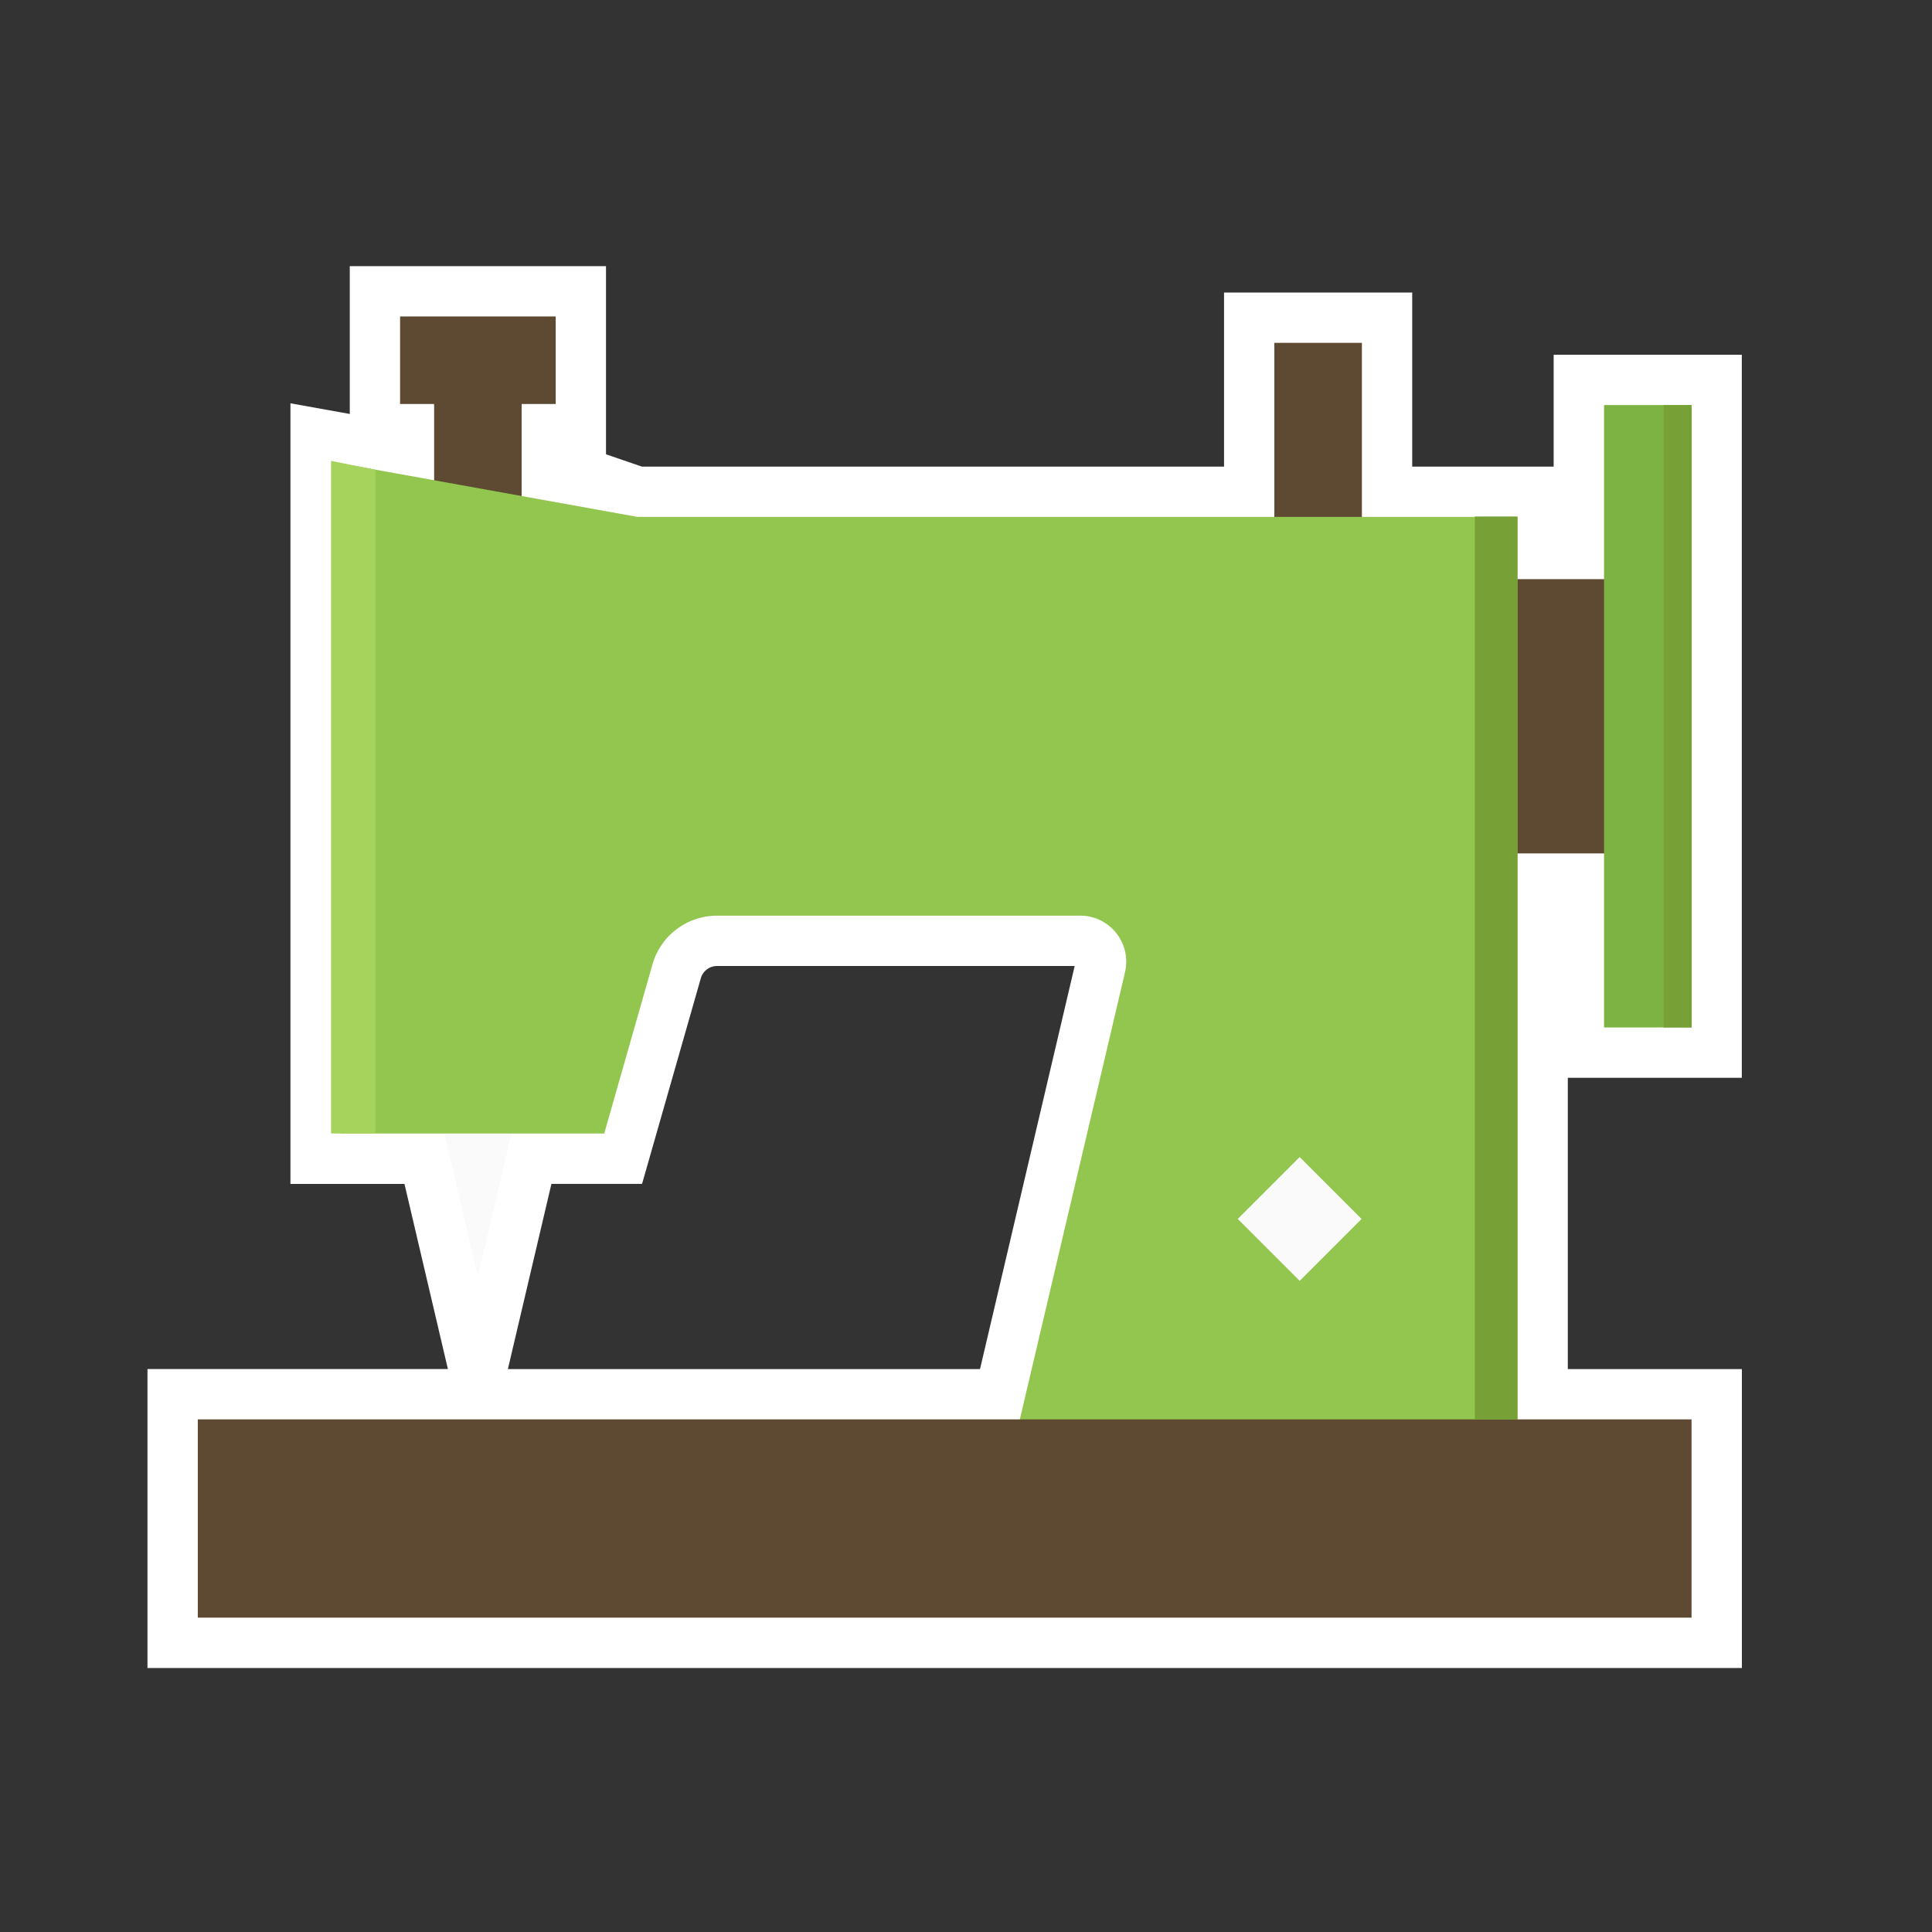 <svg id="Layer_1" data-name="Layer 1" xmlns="http://www.w3.org/2000/svg" viewBox="0 0 480 480"><rect x="0" y="0" width="480" height="480" fill="#333333" stroke="none"/><title>Iitems</title><path d="M398.52,143.89H377V128.42H338.36V85.18H316.61v43.25H158.36l-28.76-5.18V100.37h8.46V78.62H99.4v21.75h8.46v19l-23.2-4.18V281.61h25.74l8.32,35.52,8.32-35.52h23.07l12-42.06a16.7,16.7,0,0,1,16-12.06h90.26a11.43,11.43,0,0,1,11.13,14.05l-26.14,111.1H49.14v49.26H420.27V352.64H377V212h21.5v43.24h21.75V100.64H398.52Z" fill="#f1f2f2"/><path d="M432.77,414.41H36.64V340.14h74.64l-10.79-46H72.16V100.2l14.74,2.65V66.12h63.66v46.75h0l8.92,3.06H304.11V72.68h46.75v43.25H386V88.14h46.75V267.77H389.52v72.38h43.25Zm-371.12-25H407.77V365.14H364.52V199.52h43.25V156.39H364.52V140.92H157.24L97.16,130.1v139H140.7l9.43-33a29.25,29.25,0,0,1,28-21.12h90.26a23.93,23.93,0,0,1,23.3,29.42L263.28,365.14h-143l-1.58,6.76-1.58-6.76H61.64Zm64.53-49.26H243.48L267,240H178.13a4.2,4.2,0,0,0-4,3l-14.61,51.13H137Z" fill="#fff"/><rect x="316.61" y="85.18" width="21.75" height="46.39" fill="#5e4a33"/><polygon points="138.06 78.62 99.4 78.62 99.4 100.37 107.86 100.37 107.86 131.56 129.6 131.56 129.6 100.37 138.06 100.37 138.06 78.62" fill="#5e4a33"/><polygon points="107.86 270.74 129.6 270.74 118.73 317.13 118.73 317.13 107.86 270.74" fill="#fafafa"/><rect x="355.27" y="143.89" width="57.26" height="68.14" fill="#5e4a33"/><path d="M158.36,128.42l-73.7-13.28V281.61h65.46l12-42.06a16.7,16.7,0,0,1,16-12.06h90.26a11.44,11.44,0,0,1,11.13,14.05L251.9,358.92H377V128.42H158.36Z" fill="#92c64e"/><rect x="398.52" y="100.64" width="21.75" height="154.63" fill="#7cb342"/><rect x="49.14" y="352.64" width="371.12" height="49.26" fill="#5e4a33"/><rect x="312.02" y="291.97" width="21.75" height="21.75" transform="translate(-119.57 317.02) rotate(-45)" fill="#fafafa"/><rect x="366.42" y="128.33" width="10.6" height="224.32" fill="#77a037"/><rect x="413.34" y="100.64" width="6.93" height="154.63" fill="#77a037"/><polygon points="93.28 281.61 82.25 281.61 82.25 114.51 93.28 116.7 93.28 281.61" fill="#a5d35b"/></svg>